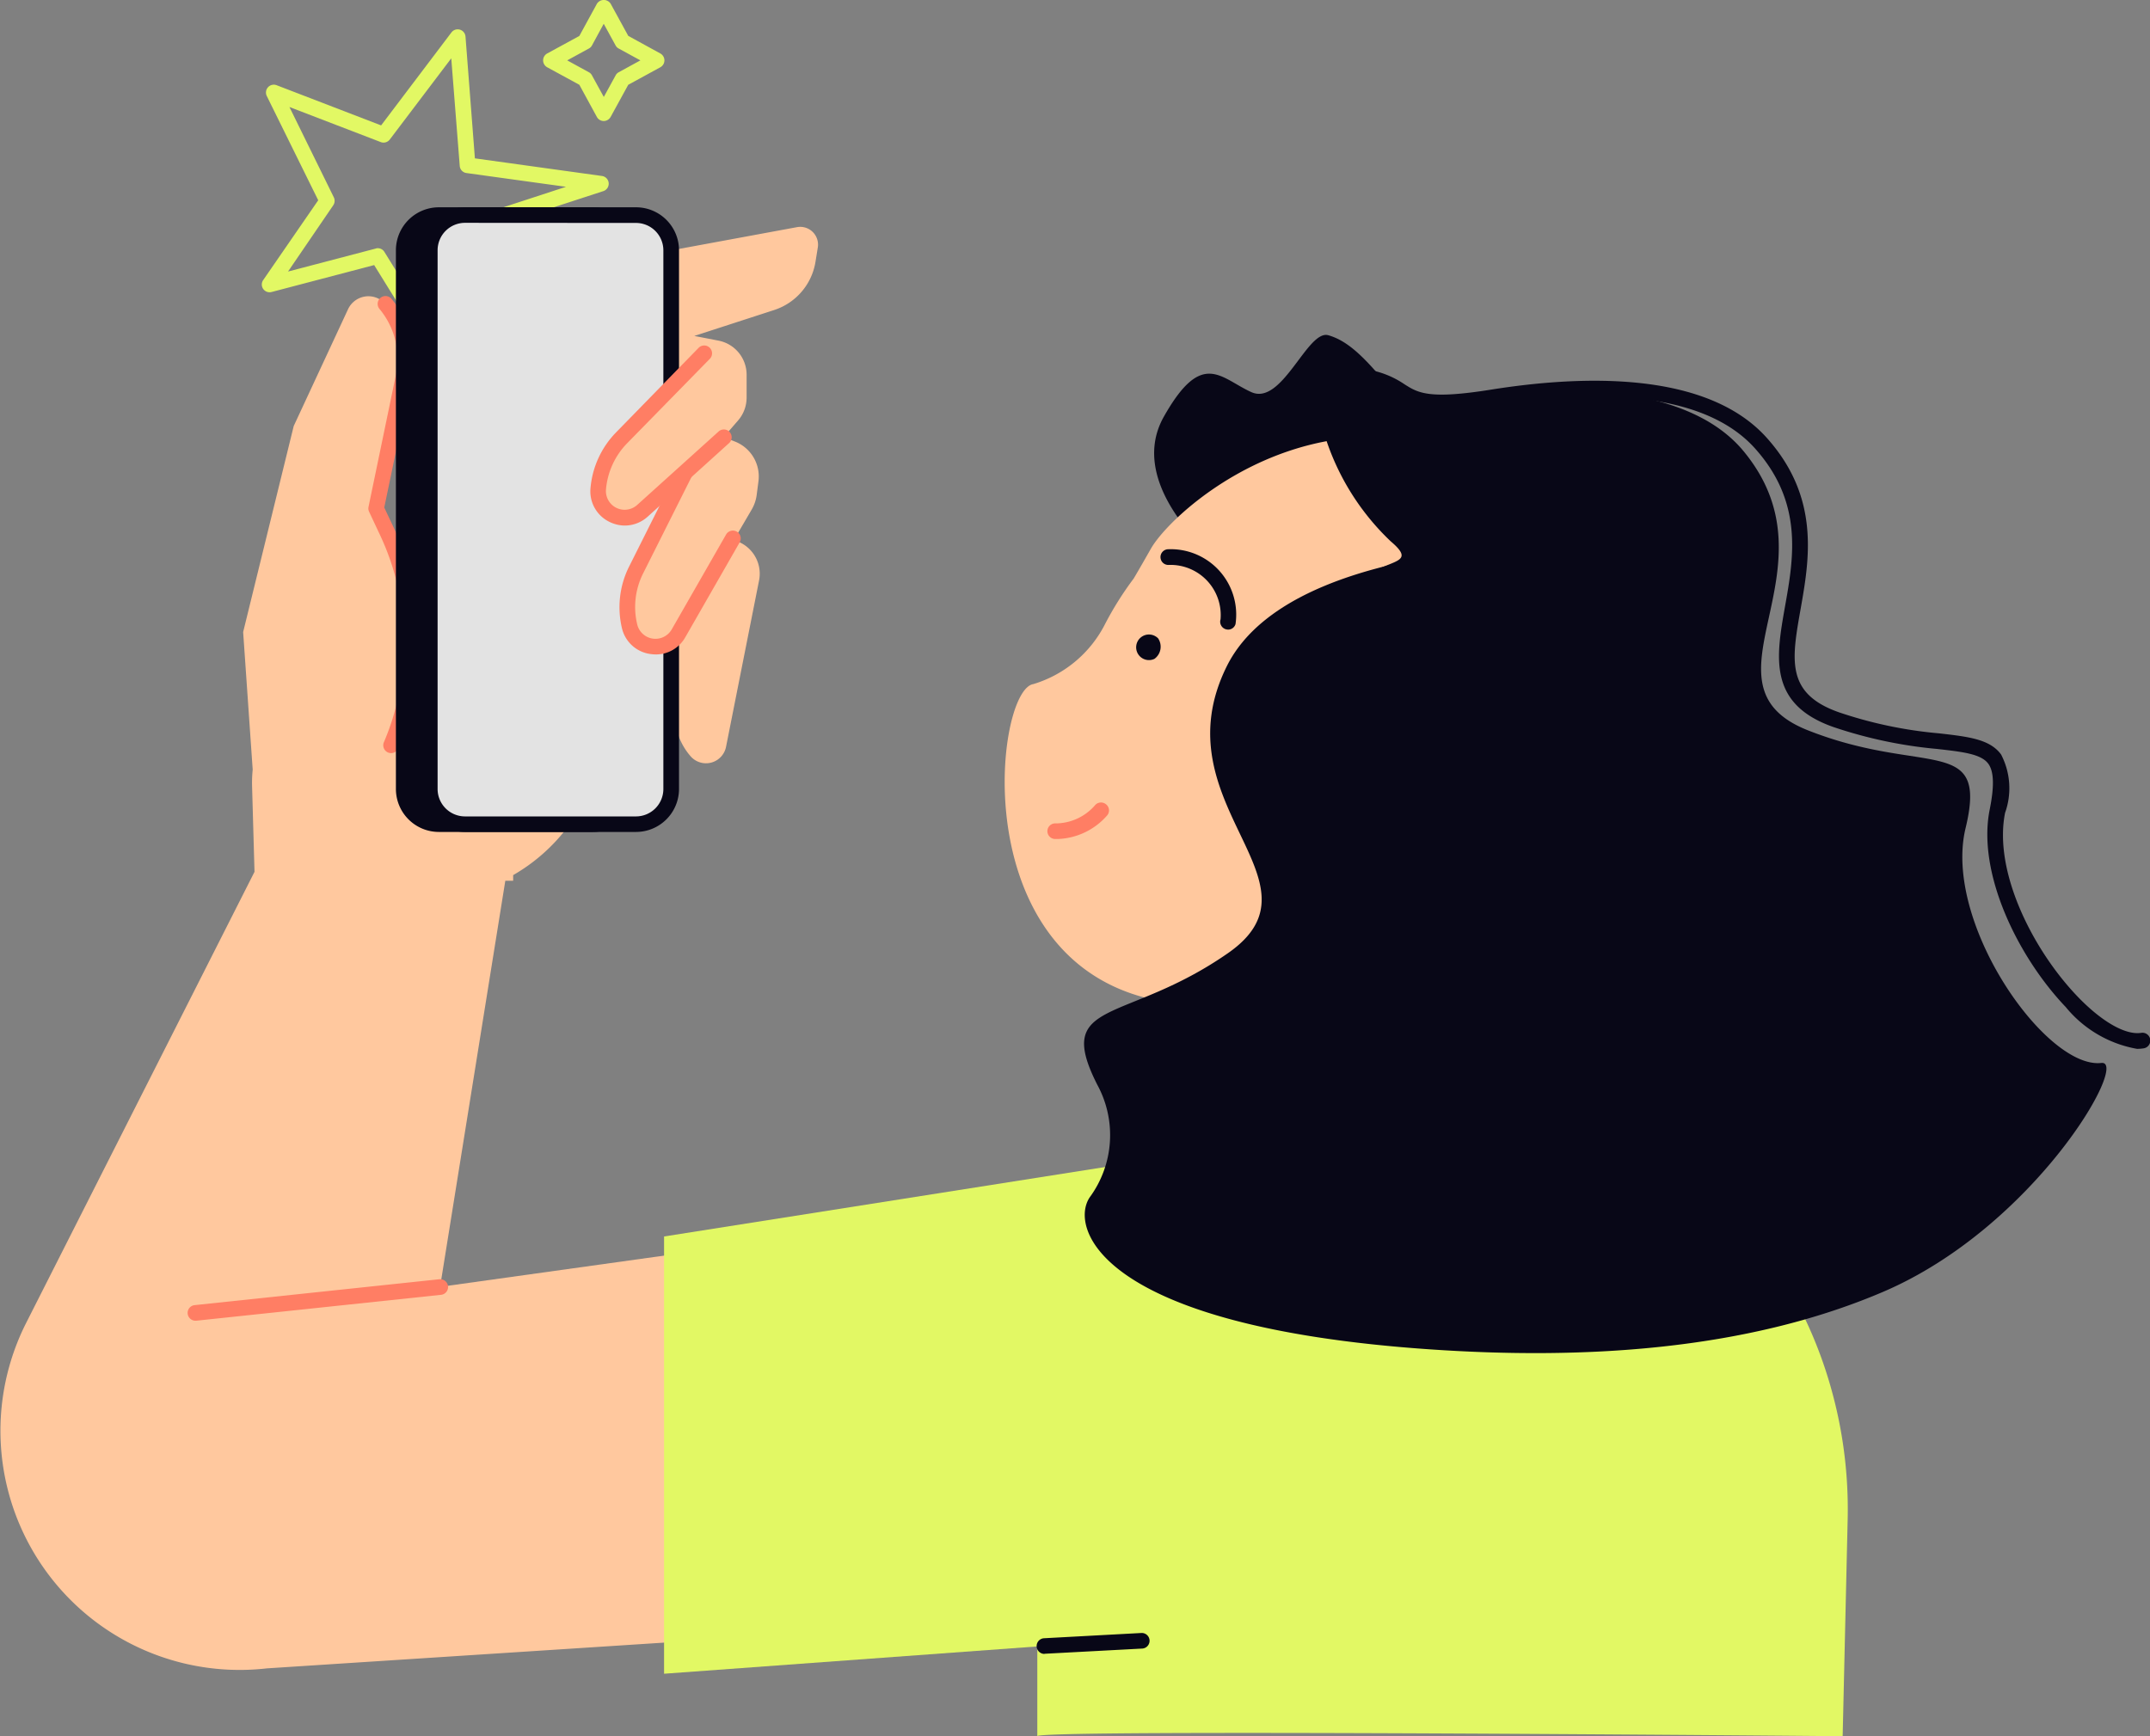 <svg xmlns="http://www.w3.org/2000/svg" width="58.112" height="46.94" viewBox="0 0 58.112 46.94"><rect x="0" y="0" width="58.112" height="46.94" fill="#808080" stroke="none"/><g transform="translate(0 0)"><g transform="translate(27.156 9.053)"><g transform="translate(3.291 15.154)"><path d="M153.394,129.933l-8.514-5.288,1.445-9.254,8.592,1.34Z" transform="translate(-144.668 -115.178)" fill="#fff"/><path d="M152.6,129.355a.215.215,0,0,1-.112-.032l-8.514-5.288a.212.212,0,0,1-.1-.212l1.443-9.256a.212.212,0,0,1,.241-.176l8.592,1.34a.212.212,0,0,1,.178.233l-1.524,13.2a.213.213,0,0,1-.118.167A.2.2,0,0,1,152.6,129.355Zm-8.283-5.606,8.111,5.037,1.462-12.67-8.181-1.276Z" transform="translate(-143.879 -114.389)" fill="#080717"/></g><path d="M155.634,47.45s-4.709,2.662-5.7,2.046-3.293-2.669-2.258-4.505,1.532-1.041,2.366-.664,1.515-1.7,2.08-1.538,1.056.654,1.911,1.74A14.77,14.77,0,0,1,155.634,47.45Z" transform="translate(-143.375 -42.779)" fill="#080717"/><path d="M139.16,72.74a8.528,8.528,0,0,0,5.525-3.124,8.346,8.346,0,0,0-1.064-11.66c-5.64-4.761-10.659-.326-11.339.866-.159.279-.313.55-.466.808a8.806,8.806,0,0,0-.794,1.27,3.215,3.215,0,0,1-1.919,1.585c-1.081.165-1.949,8.171,4.067,8.651Z" transform="translate(-128.329 -53.044)" fill="#ffc89e"/><path d="M178.329,53.567a8.749,8.749,0,0,0-8.109-1.5,9.3,9.3,0,0,1,2.108,1.272c4.444,3.583,4.778,10.541.747,15.544q-.336.416-.7.8a9.212,9.212,0,0,0,7.106-3.464A8.981,8.981,0,0,0,178.329,53.567Z" transform="translate(-161.355 -49.783)" fill="#080717"/><path d="M168.06,50.387a6.694,6.694,0,0,0,2.025,3.957c.929.787-.59.345-1.094,1.5s-.093,11.315-.093,11.315a1.88,1.88,0,0,0,1.39,1.746l2.4.648,1.166-2.1,2.969-9.4S173.118,49.951,168.06,50.387Z" transform="translate(-159.652 -48.763)" fill="#080717"/><g transform="translate(1.151 12.641)"><path d="M134.066,103.5c-.034,0-.068,0-.1,0a.211.211,0,1,1,.03-.421,1.418,1.418,0,0,0,1.058-.487.212.212,0,0,1,.3-.03.209.209,0,0,1,.032.3A1.853,1.853,0,0,1,134.066,103.5Z" transform="translate(-133.767 -102.513)" fill="#ff7e64"/></g><g transform="translate(4.211 5.79)"><path d="M150.053,72.315a.249.249,0,0,1-.066-.011.213.213,0,0,1-.138-.267,1.357,1.357,0,0,0-1.392-1.471.212.212,0,0,1-.038-.423,1.769,1.769,0,0,1,1.835,2.021A.208.208,0,0,1,150.053,72.315Z" transform="translate(-148.226 -70.137)" fill="#080717"/></g><path d="M145.112,81.8a.346.346,0,1,1,.1-.554A.406.406,0,0,1,145.112,81.8Z" transform="translate(-141.065 -73.041)" fill="#080717"/><path d="M148.011,125.348l-.461,2.963a6.39,6.39,0,0,0,4.417-3.691A6.414,6.414,0,0,1,148.011,125.348Z" transform="translate(-143.482 -107.301)" fill="#080717"/></g><path d="M36.111,54.258,11.9,57.636l1.763-10.979h.212l0-.152a4.9,4.9,0,0,0,2.319-3.083L16.8,40.93l1.545-.872-.1,2.01a1.734,1.734,0,0,0,.427,1.225.552.552,0,0,0,.957-.256l.893-4.5a.935.935,0,0,0-.51-1.022l-.165-.08.478-.817a1.06,1.06,0,0,0,.131-.381l.049-.377a1.014,1.014,0,0,0-.643-1.079l-.3-.114.394-.455a.944.944,0,0,0,.229-.607l0-.626a.939.939,0,0,0-.758-.923l-.656-.127,2.156-.7a1.646,1.646,0,0,0,1.119-1.3l.063-.389a.481.481,0,0,0-.563-.552l-4.459.823L13.108,32.4,11.034,38.6l-.859-2,.743-3.564a2.327,2.327,0,0,0-.487-1.96.608.608,0,0,0-1.02.133L7.944,34.364l-1.367,5.57.258,3.718a3.681,3.681,0,0,0-.017.434l.066,2.33L.713,58.609A6.465,6.465,0,0,0,7.218,67.95l31-2.01Z" transform="translate(-0.005 -22.847)" fill="#ffc89e"/><g transform="translate(7.076 0.794)"><path d="M38.314,12.9a.209.209,0,0,1-.18-.1l-1.657-2.675-2.772.728a.21.21,0,0,1-.226-.324l1.486-2.156L33.575,5.555a.212.212,0,0,1,.267-.292l2.823,1.086,1.9-2.512a.212.212,0,0,1,.381.11L39.2,7.24l3.432.476a.211.211,0,0,1,.036.411l-3.8,1.238-.341,3.341a.207.207,0,0,1-.163.184A.159.159,0,0,1,38.314,12.9Zm-1.74-3.231a.209.209,0,0,1,.18.1l1.412,2.279.292-2.859a.212.212,0,0,1,.146-.18l3.058-1-2.69-.372a.21.21,0,0,1-.182-.193l-.229-2.908L36.9,6.73a.211.211,0,0,1-.245.07l-2.468-.948,1.2,2.442a.215.215,0,0,1-.015.214L34.149,10.3l2.372-.622A.213.213,0,0,1,36.574,9.667Z" transform="translate(-33.44 -3.753)" fill="#e2f864"/></g><g transform="translate(9.957 8.008)"><path d="M47.67,50.194a.23.23,0,0,1-.083-.017.212.212,0,0,1-.112-.277,6.852,6.852,0,0,0-.1-5.593l-.3-.639a.208.208,0,0,1-.015-.133L47.8,39.97a2.111,2.111,0,0,0-.442-1.782.212.212,0,1,1,.326-.271,2.527,2.527,0,0,1,.531,2.137l-.73,3.5.271.576a7.278,7.278,0,0,1,.106,5.938A.213.213,0,0,1,47.67,50.194Z" transform="translate(-47.056 -37.842)" fill="#ff7e64"/></g><g transform="translate(10.701 5.604)"><path d="M52.52,43.944h4.16a.95.95,0,0,0,.95-.95V28.43a.95.95,0,0,0-.95-.95H52.52a.95.95,0,0,0-.95.95V43A.95.95,0,0,0,52.52,43.944Z" transform="translate(-51.358 -27.268)" fill="#080717"/><path d="M55.892,43.367h-4.16a1.162,1.162,0,0,1-1.162-1.162V27.642a1.162,1.162,0,0,1,1.162-1.162h4.16a1.162,1.162,0,0,1,1.162,1.162V42.208A1.162,1.162,0,0,1,55.892,43.367ZM51.732,26.9a.741.741,0,0,0-.739.739V42.208a.741.741,0,0,0,.739.739h4.16a.741.741,0,0,0,.739-.739V27.642a.741.741,0,0,0-.739-.739Z" transform="translate(-50.57 -26.48)" fill="#080717"/></g><g transform="translate(11.405 5.604)"><path d="M55.85,43.944h4.624a.95.95,0,0,0,.95-.95V28.43a.95.95,0,0,0-.95-.95H55.85a.95.95,0,0,0-.95.95V43A.95.95,0,0,0,55.85,43.944Z" transform="translate(-54.688 -27.268)" fill="#e3e3e3"/><path d="M59.686,43.367H55.062A1.162,1.162,0,0,1,53.9,42.206V27.642a1.162,1.162,0,0,1,1.162-1.162h4.624a1.162,1.162,0,0,1,1.162,1.162V42.208A1.163,1.163,0,0,1,59.686,43.367ZM55.062,26.9a.741.741,0,0,0-.739.739V42.208a.741.741,0,0,0,.739.739h4.624a.741.741,0,0,0,.739-.739V27.642a.741.741,0,0,0-.739-.739Z" transform="translate(-53.9 -26.48)" fill="#080717"/></g><path d="M61.92,32.4l3.989-2.592,4.459-.823a.481.481,0,0,1,.563.552l-.063.389a1.65,1.65,0,0,1-1.119,1.3l-2.156.7.656.127a.933.933,0,0,1,.758.923l0,.626a.933.933,0,0,1-.229.607l-.394.455.3.114a1.014,1.014,0,0,1,.643,1.079l-.049.377a.973.973,0,0,1-.131.381l-.478.817.165.08a.933.933,0,0,1,.51,1.022l-.893,4.5a.552.552,0,0,1-.957.256h0a1.734,1.734,0,0,1-.427-1.225l.1-2.01-1.545.872L65,43.421a4.9,4.9,0,0,1-2.927,3.38h0l.186,4.467Z" transform="translate(-48.818 -22.847)" fill="none"/><g transform="translate(16.744 12.591)"><path d="M81.676,60.5l-1.31,2.611a2.246,2.246,0,0,0-.171,1.511h0a.719.719,0,0,0,1.323.19l1.473-2.571Z" transform="translate(-79.922 -60.288)" fill="#ffc89e"/><path d="M80.109,64.6a1.092,1.092,0,0,1-.142-.011.915.915,0,0,1-.772-.7,2.452,2.452,0,0,1,.188-1.653l1.31-2.614a.212.212,0,1,1,.379.188l-1.31,2.611a2.021,2.021,0,0,0-.154,1.367.507.507,0,0,0,.933.135l1.473-2.571a.212.212,0,0,1,.368.21l-1.473,2.571A.908.908,0,0,1,80.109,64.6Z" transform="translate(-79.129 -59.499)" fill="#ff7e64"/></g><path d="M79.259,45.15l-2.237,2.279a2.241,2.241,0,0,0-.633,1.382h0a.718.718,0,0,0,1.2.593l2.2-1.985Z" transform="translate(-60.223 -35.595)" fill="#ffc89e"/><g transform="translate(15.954 9.341)"><path d="M76.329,49.006a.95.95,0,0,1-.417-.1A.916.916,0,0,1,75.4,48a2.461,2.461,0,0,1,.692-1.513L78.324,44.2a.211.211,0,0,1,.3.3L76.392,46.78a2.037,2.037,0,0,0-.573,1.251.506.506,0,0,0,.844.417l2.2-1.985a.211.211,0,0,1,.284.313l-2.2,1.989A.925.925,0,0,1,76.329,49.006Z" transform="translate(-75.394 -44.139)" fill="#ff7e64"/></g><path d="M132.486,157.144V142.278l9.337-2.228c4.95-1.181,9.961,1.7,11.836,6.812h0a12.076,12.076,0,0,1,.73,4.433l-.135,5.847S132.3,156.941,132.486,157.144Z" transform="translate(-104.449 -110.205)" fill="#e2f864"/><path d="M102.977,144.44,84.82,147.3v11.821l20.269-1.483Z" transform="translate(-66.871 -113.873)" fill="#e2f864"/><g transform="translate(28.011 44.146)"><path d="M132.58,209.174a.212.212,0,0,1-.011-.423l2.628-.142a.211.211,0,1,1,.021.421l-2.626.14A.016.016,0,0,1,132.58,209.174Z" transform="translate(-132.368 -208.608)" fill="#080717"/></g><g transform="translate(14.679)"><path d="M71.01,3.272a.213.213,0,0,1-.186-.11l-.474-.87-.87-.474a.213.213,0,0,1,0-.372l.87-.474L70.826.1a.22.22,0,0,1,.37,0l.476.87.868.476a.213.213,0,0,1,0,.372l-.868.474-.476.868A.215.215,0,0,1,71.01,3.272Zm-.988-1.64.584.32a.2.2,0,0,1,.085.085l.32.584.32-.584a.2.2,0,0,1,.085-.085L72,1.632l-.586-.32a.2.2,0,0,1-.085-.085l-.32-.584-.317.584a.2.2,0,0,1-.085.085Z" transform="translate(-69.37 0)" fill="#e2f864"/></g><g transform="translate(5.072 34.578)"><path d="M24.185,164.522a.211.211,0,0,1-.021-.421l6.615-.7a.214.214,0,0,1,.233.188.212.212,0,0,1-.188.233l-6.615.7Z" transform="translate(-23.974 -163.396)" fill="#ff7e64"/></g><g transform="translate(36.788 10)"><path d="M194.821,65.611a3.208,3.208,0,0,1-1.928-1.13c-1.285-1.346-2.4-3.608-2.057-5.333.129-.639.116-1.035-.036-1.244-.193-.265-.688-.322-1.376-.4a12.162,12.162,0,0,1-2.81-.593c-1.778-.624-1.549-1.9-1.31-3.255.235-1.318.5-2.812-.808-4.275-1.486-1.663-4.668-1.553-7.077-1.17-1.839.294-2.205.061-2.628-.207a2.084,2.084,0,0,0-.777-.328.212.212,0,1,1,.089-.415,2.483,2.483,0,0,1,.916.383c.366.233.654.415,2.336.146,2.512-.4,5.847-.5,7.46,1.306,1.445,1.617,1.147,3.289.91,4.632-.243,1.371-.4,2.277,1.033,2.783a11.573,11.573,0,0,0,2.717.571c.794.091,1.367.157,1.67.571a1.974,1.974,0,0,1,.108,1.577c-.317,1.583.741,3.691,1.949,4.956.656.686,1.3,1.056,1.725.993a.212.212,0,1,1,.063.419A1.183,1.183,0,0,1,194.821,65.611Z" transform="translate(-173.846 -47.256)" fill="#080717"/></g><path d="M165.962,65.984c-1.5.171-4.285-3.794-3.669-6.347s-1.109-1.4-4.26-2.645.906-4.342-1.74-7.546c-1.424-1.725-4.548-1.837-7.216-1.517s-2.04-.341-3.306-.66c-.849-.214-.125,1.109,3.009,4.893-2.616.32-5.5,1.153-6.461,3.109-1.839,3.727,2.819,5.807.04,7.743s-4.723,1.21-3.538,3.553a2.843,2.843,0,0,1-.195,3.041c-.561.8.19,3.5,9.182,4.118,4.082.281,8.5.049,12.244-1.549C164.154,70.428,166.742,65.895,165.962,65.984Z" transform="translate(-109.166 -37.248)" fill="#080717"/></g></svg>